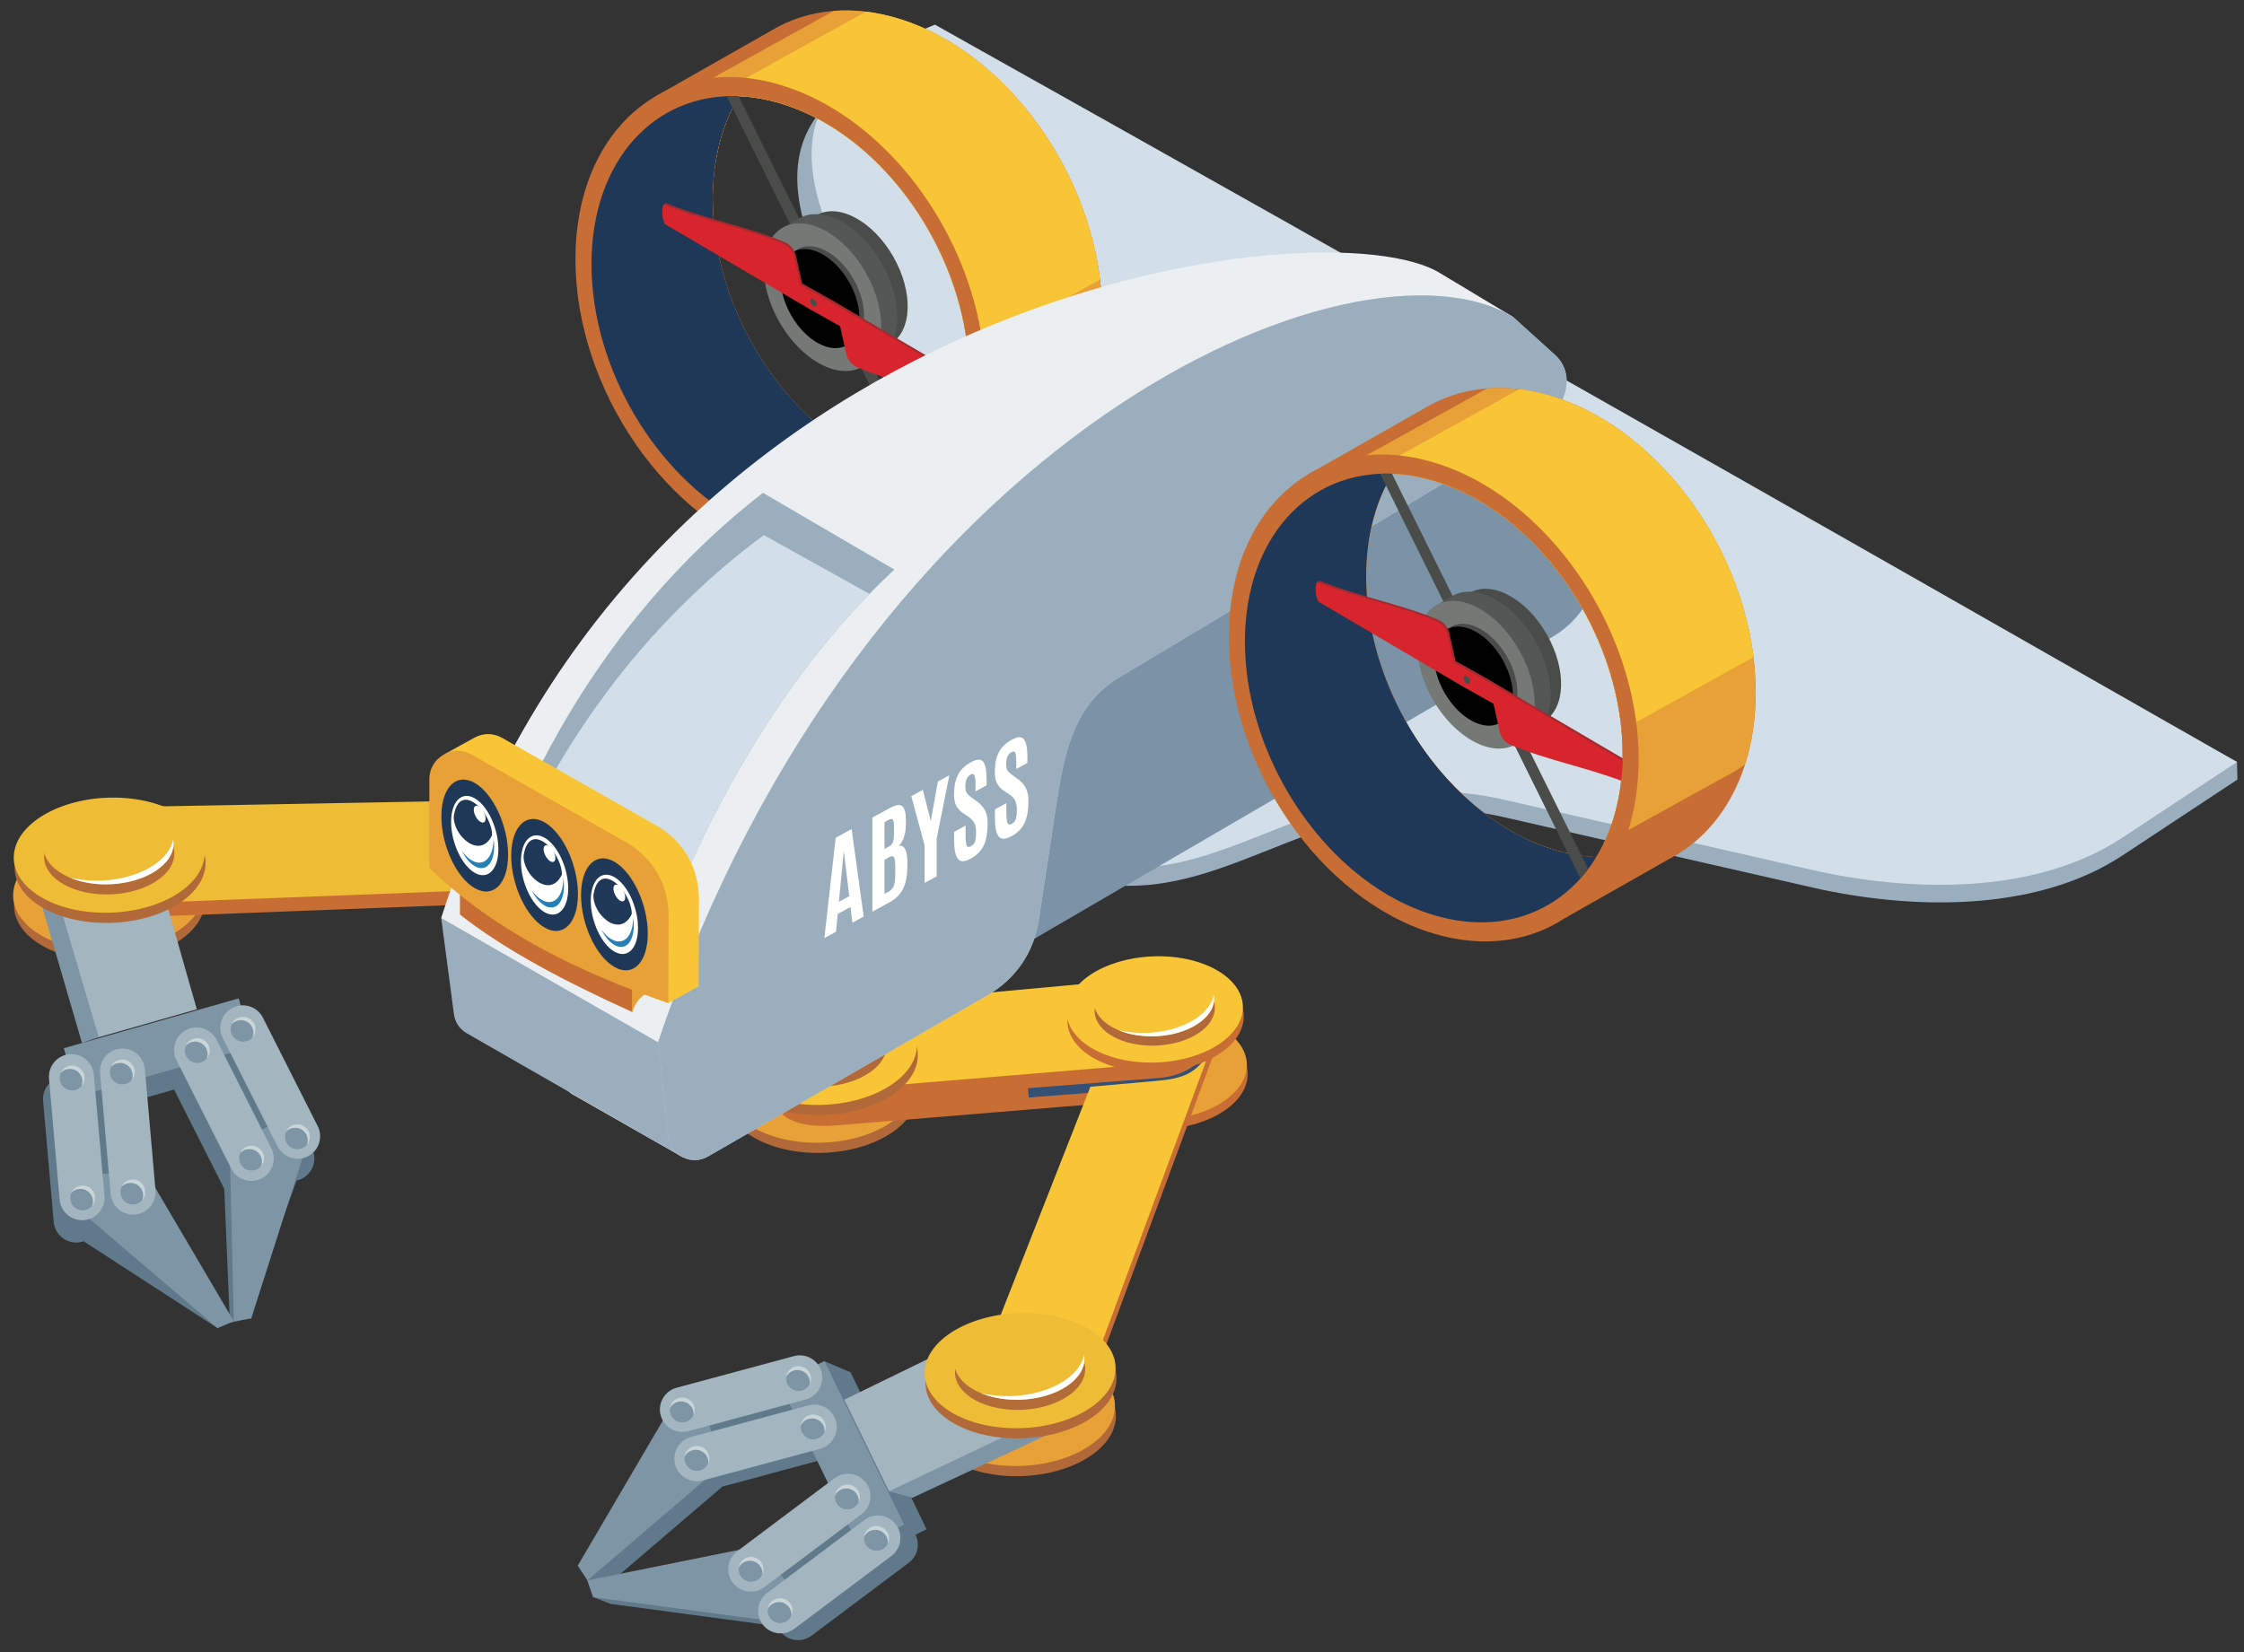 <svg width="129px" height="95px" viewBox="0 0 129 95" version="1.1" xmlns="http://www.w3.org/2000/svg" xmlns:xlink="http://www.w3.org/1999/xlink"><rect x="0" y="0" width="129" height="95" fill="#333333" stroke="none"/><title>Group 4</title><desc>Created with Sketch.</desc><g id="Page-1" stroke="none" stroke-width="1" fill="none" fill-rule="evenodd"><g id="25224" transform="translate(-40, -321)"><g id="Group-4" transform="translate(40.755, 321.599)"><path d="M127.841,43.216 L127.866,44.229 L121.27,48.586 C116.185,51.946 108.91,51.684 103.447,50.438 L85.716,46.394 C75.632,44.094 70.481,51.19 62.703,50.252 C61.619,50.49 60.652,50.378 59.846,49.818 C59.582,49.635 59.337,49.453 59.103,49.273 C57.647,48.661 56.085,47.755 54.384,46.469 L54.36,45.457 C54.844,45.267 55.344,45.065 55.855,44.854 C54.754,39.979 60.404,35.038 53.085,25.364 C41.309,9.8 43.847,5.57 52.165,2.15 C83.696,19.833 96.048,25.955 127.841,43.216" id="Fill-614" fill="#9BAEBE"></path><path d="M127.841,43.216 L121.246,47.574 C116.161,50.934 108.886,50.671 103.422,49.426 L85.692,45.382 C72.448,42.362 67.711,55.551 54.36,45.457 C55.177,45.111 56.036,44.733 56.927,44.33 C54.916,39.179 61.632,34.24 53.909,24.032 C42.133,8.468 44.671,4.238 52.989,0.818 C82.434,17.331 98.203,26.311 127.841,43.216" id="Fill-615" fill="#D3DFE8"></path><path d="M47.588,26.055 C42.663,22.963 39.055,16.668 39.055,10.48 C39.055,9.924 39.085,9.386 39.142,8.864 L36.887,4.967 L43.546,1.181 C43.675,1.102 43.807,1.028 43.94,0.957 L43.964,0.943 L43.964,0.944 C45.049,0.37 46.272,0.045 47.588,0.004 L47.588,7.039 C46.494,6.286 45.321,5.705 44.102,5.341 C43.287,5.098 42.493,4.965 41.729,4.933 C40.769,6.509 40.216,8.517 40.216,10.838 C40.216,16.334 43.303,21.921 47.588,24.871 L47.588,26.055 Z M50.831,0.452 C57.337,2.395 62.612,10.036 62.612,17.514 C62.612,21.756 60.916,25.036 58.263,26.728 L58.264,26.729 L58.24,26.742 C58.023,26.879 57.8,27.006 57.571,27.122 L51.648,30.483 L49.722,27.154 C48.989,26.856 48.276,26.486 47.588,26.055 L47.588,24.871 C48.682,25.623 49.852,26.204 51.07,26.568 C51.887,26.812 52.682,26.945 53.447,26.977 C54.407,25.4 54.96,23.391 54.96,21.068 C54.96,15.577 51.875,9.989 47.588,7.039 L47.588,0.004 C48.619,-0.027 49.706,0.117 50.831,0.452 L50.831,0.452 Z" id="Fill-616" fill="#C86E34"></path><path d="M51.145,26.59 L51.145,27.714 L50.763,27.925 L49.678,26.05 C50.134,26.253 50.599,26.427 51.07,26.568 L51.145,26.59 Z M50.831,0.452 C50.936,0.484 51.041,0.516 51.145,0.551 L51.145,10.427 C49.249,8.001 46.79,6.144 44.102,5.341 C43.287,5.098 42.493,4.965 41.729,4.933 C40.769,6.509 40.216,8.517 40.216,10.838 C40.216,12.076 40.374,13.317 40.665,14.533 C39.98,12.783 39.595,11.211 39.595,10.185 C39.595,6.811 39.622,9.214 39.672,8.752 L37.672,5.295 L47.177,0.027 C48.328,-0.061 49.556,0.072 50.831,0.452 Z M51.145,27.714 L51.145,26.59 C51.643,26.734 52.132,26.838 52.612,26.903 L51.145,27.714 Z M51.145,0.551 C57.506,2.642 62.612,10.157 62.612,17.514 C62.612,19.024 62.396,20.411 62,21.648 C61.871,21.744 61.738,21.836 61.602,21.922 L61.602,21.923 L61.581,21.935 C61.389,22.057 61.191,22.169 60.988,22.272 L53.864,26.21 C54.566,24.768 54.96,23.03 54.96,21.068 C54.96,17.264 53.48,13.415 51.145,10.427 L51.145,0.551 L51.145,0.551 Z" id="Fill-617" fill="#E8A137"></path><path d="M50.831,0.452 C56.746,2.219 61.642,8.694 62.483,15.475 L54.895,19.689 C54.306,13.26 49.699,7.013 44.102,5.341 C43.287,5.098 42.493,4.965 41.729,4.933 C41.058,6.034 40.586,7.346 40.363,8.828 L38.629,5.831 L48.758,0.217 C48.841,0.166 48.927,0.118 49.013,0.07 C49.606,0.142 50.213,0.268 50.831,0.452" id="Fill-618" fill="#F8C537"></path><path d="M44.102,4.281 C45.315,4.643 46.487,5.204 47.588,5.925 L47.588,7.039 C46.494,6.286 45.321,5.705 44.102,5.341 C43.287,5.098 42.493,4.965 41.729,4.933 C40.769,6.509 40.216,8.517 40.216,10.838 C40.216,16.334 43.303,21.921 47.588,24.871 L47.588,31.811 C46.487,31.874 45.315,31.736 44.102,31.374 C37.6,29.432 32.326,21.791 32.326,14.308 C32.326,6.83 37.6,2.339 44.102,4.281 Z M47.588,5.925 C52.392,9.068 55.882,15.26 55.882,21.343 C55.882,27.43 52.392,31.536 47.588,31.811 L47.588,24.871 C48.682,25.623 49.852,26.204 51.07,26.568 C51.887,26.812 52.682,26.945 53.447,26.977 C54.407,25.4 54.96,23.391 54.96,21.068 C54.96,15.577 51.875,9.989 47.588,7.039 L47.588,5.925 L47.588,5.925 Z" id="Fill-619" fill="#C86E34"></path><path d="M41.801,4.937 L41.908,4.943 L41.801,4.937 Z M41.908,18.038 L41.908,29.403 C36.967,26.759 33.248,20.616 33.248,14.584 C33.248,8.629 36.877,4.73 41.729,4.933 C40.769,6.509 40.216,8.517 40.216,10.838 C40.216,13.302 40.837,15.783 41.908,18.038 Z M41.908,4.943 L42.015,4.95 L41.908,4.943 Z M42.181,18.588 L42.181,29.544 C42.089,29.498 41.999,29.451 41.908,29.403 L41.908,18.038 C41.996,18.223 42.087,18.406 42.181,18.588 Z M42.442,19.077 L42.442,29.672 C42.355,29.63 42.267,29.588 42.181,29.544 L42.181,18.588 C42.265,18.753 42.353,18.915 42.442,19.077 Z M42.711,19.546 L42.711,29.795 C42.621,29.755 42.531,29.714 42.442,29.672 L42.442,19.077 C42.53,19.235 42.619,19.391 42.711,19.546 Z M54.431,24.768 C54.406,24.847 54.381,24.926 54.355,25.004 C54.381,24.926 54.406,24.847 54.431,24.768 Z M54.496,24.549 C54.476,24.618 54.456,24.685 54.436,24.752 C54.456,24.685 54.476,24.618 54.496,24.549 Z M54.559,24.32 C54.549,24.357 54.539,24.394 54.529,24.431 C54.539,24.394 54.549,24.357 54.559,24.32 Z M54.633,24.018 C54.623,24.064 54.612,24.109 54.601,24.155 C54.612,24.109 54.623,24.064 54.633,24.018 Z M54.694,23.744 C54.685,23.786 54.676,23.828 54.667,23.87 C54.676,23.828 54.685,23.786 54.694,23.744 Z M42.711,29.795 L42.711,19.546 C44.702,22.905 47.708,25.564 51.07,26.568 C51.887,26.812 52.682,26.945 53.447,26.977 C53.803,26.392 54.103,25.748 54.34,25.05 C52.848,29.452 48.828,31.725 44.102,30.314 C43.63,30.173 43.166,29.999 42.711,29.795 Z M54.751,23.449 C54.743,23.494 54.735,23.539 54.727,23.583 C54.735,23.539 54.743,23.494 54.751,23.449 L54.751,23.449 Z" id="Fill-620" fill="#1F3858"></path><path d="M52.981,27.665 C52.869,27.811 52.707,28.011 52.537,28.207 L41.023,4.933 C41.269,4.926 41.489,4.926 41.702,4.932 L52.981,27.665" id="Fill-621" fill="#494C49"></path><path d="M45.999,16.792 C45.049,15.126 44.929,13.326 45.603,12.324 L45.516,12.171 L46.017,11.886 C46.072,11.845 46.128,11.808 46.188,11.774 C47.459,11.05 49.436,12.122 50.602,14.169 C51.769,16.215 51.684,18.463 50.413,19.187 L49.735,19.574 L49.641,19.41 C48.435,19.48 46.948,18.459 45.999,16.792" id="Fill-622" fill="#494C49"></path><path d="M44.967,17.38 C43.941,15.58 43.811,13.637 44.54,12.555 L44.446,12.39 L44.987,12.081 C45.046,12.038 45.107,11.997 45.172,11.961 C46.544,11.178 48.679,12.336 49.939,14.547 C51.198,16.757 51.107,19.184 49.734,19.967 L49.002,20.384 L48.901,20.207 C47.599,20.282 45.993,19.18 44.967,17.38" id="Fill-623" fill="#545755"></path><path d="M44.042,17.907 C42.783,15.697 42.874,13.27 44.247,12.487 C45.62,11.705 47.755,12.863 49.014,15.074 C50.274,17.284 50.183,19.711 48.81,20.494 C47.437,21.276 45.302,20.118 44.042,17.907" id="Fill-624" fill="#757976"></path><path d="M44.979,17.36 C44.133,15.876 44.194,14.247 45.116,13.722 C46.037,13.197 47.47,13.974 48.316,15.458 C49.161,16.942 49.1,18.571 48.179,19.096 C47.257,19.621 45.824,18.844 44.979,17.36" id="Fill-625" fill="#494C49"></path><path d="M44.72,17.522 C43.874,16.038 43.935,14.409 44.857,13.884 C45.778,13.358 47.211,14.136 48.057,15.62 C48.902,17.103 48.841,18.732 47.919,19.258 C46.998,19.783 45.565,19.005 44.72,17.522" id="Fill-626" fill="#000000"></path><path d="M37.57,12.201 L45.809,17.042 L45.812,17.044 L46.019,17.166 L46.028,17.164 C46.593,17.481 47.038,17.738 47.638,18.071 C47.755,18.597 47.873,19.123 47.99,19.649 C48.074,20.022 48.312,20.307 48.665,20.455 C50.589,21.261 52.897,21.725 54.894,22.466 C54.933,22.082 54.955,21.691 54.96,21.294 L46.979,16.604 L46.971,16.606 C46.401,16.287 45.966,16.035 45.361,15.698 C45.243,15.172 45.126,14.647 45.008,14.121 C44.925,13.747 44.687,13.463 44.334,13.315 C42.207,12.424 39.609,11.95 37.482,11.059 C37.362,11.457 37.399,11.828 37.57,12.201" id="Fill-627" fill="#A42A30"></path><path d="M37.47,12.288 L45.709,17.129 L45.712,17.131 L45.919,17.252 L45.928,17.251 C46.493,17.568 46.938,17.825 47.538,18.158 C47.655,18.684 47.773,19.21 47.89,19.736 C47.974,20.11 48.212,20.394 48.565,20.542 C50.517,21.359 52.864,21.826 54.881,22.586 C54.924,22.21 54.949,21.827 54.958,21.438 L46.879,16.691 L46.871,16.693 C46.301,16.374 45.866,16.122 45.261,15.785 C45.143,15.259 45.025,14.734 44.908,14.208 C44.824,13.834 44.587,13.55 44.233,13.402 C42.106,12.511 39.509,12.037 37.382,11.146 C37.262,11.544 37.299,11.916 37.47,12.288" id="Fill-628" fill="#D8242C"></path><path d="M45.863,16.87 C45.794,16.749 45.799,16.616 45.874,16.574 C45.949,16.531 46.066,16.594 46.134,16.715 C46.203,16.836 46.198,16.968 46.123,17.011 C46.048,17.054 45.932,16.99 45.863,16.87" id="Fill-629" fill="#494C49"></path><path d="M0.068,51.225 C0.295,49.397 2.93,47.964 5.952,48.025 C8.974,48.086 11.241,49.618 11.014,51.446 C10.787,53.273 8.151,54.706 5.129,54.645 C2.107,54.584 -0.16,53.052 0.068,51.225" id="Fill-630" fill="#B1693A"></path><path d="M0.016,50.641 C0.244,48.813 2.879,47.38 5.901,47.441 C8.923,47.502 11.19,49.034 10.963,50.862 C10.736,52.689 8.1,54.122 5.078,54.061 C2.056,54 -0.211,52.468 0.016,50.641" id="Fill-631" fill="#E8A137"></path><path d="M7.233,46.062 L7.282,52.135 L28.664,51.311 C27.581,51.056 26.929,50.824 26.119,49.274 L24.277,45.749 L7.233,46.062" id="Fill-632" fill="#C86E34"></path><path d="M7.161,45.792 L6.913,51.35 L28.295,50.526 C27.212,50.271 26.857,50.554 26.047,49.005 L24.205,45.479 L7.161,45.792" id="Fill-633" fill="#EFBC35"></path><path d="M52.43,80.865 C52.658,79.037 55.293,77.604 58.315,77.665 C61.337,77.726 63.604,79.258 63.377,81.086 C63.15,82.913 60.515,84.346 57.492,84.285 C54.47,84.224 52.203,82.692 52.43,80.865" id="Fill-634" fill="#B1693A"></path><path d="M52.379,80.281 C52.606,78.453 55.242,77.02 58.264,77.082 C61.286,77.143 63.553,78.674 63.326,80.502 C63.098,82.329 60.463,83.762 57.441,83.701 C54.419,83.64 52.152,82.108 52.379,80.281" id="Fill-635" fill="#E8A137"></path><path d="M33.342,91.243 L40.774,84.884 L43.415,84.172 L43.415,81.493 L41.124,82.111 L41.036,81.756 L43.415,81.114 L43.415,78.612 L39.139,79.589 C38.447,79.747 38.042,80.487 38.228,81.174 C38.257,81.282 38.299,81.383 38.352,81.475 L33.013,90.28 L33.342,91.243 L34.345,91.63 L43.415,92.846 L43.415,88.397 L42.735,88.907 L33.342,91.243 Z M46.493,86.088 L43.415,88.397 L43.415,92.846 L43.927,92.915 C43.968,93.014 44.022,93.109 44.089,93.198 C44.516,93.767 45.33,93.883 45.899,93.456 L46.493,93.011 L46.493,89.777 L45.36,90.627 L45.136,90.34 L46.493,89.321 L46.493,86.088 Z M43.415,84.172 L46.493,83.341 L46.493,77.748 L45.877,78.049 L43.415,78.612 L43.415,81.114 L45.631,80.516 L45.794,80.851 L43.415,81.493 L43.415,84.172 Z M46.493,83.341 L46.948,83.219 L47.85,85.069 L46.493,86.088 L46.493,89.321 L49.005,87.437 L49.167,87.771 L46.493,89.777 L46.493,93.011 L51.492,89.26 C51.997,88.881 52.145,88.197 51.873,87.65 L52.51,87.339 L48.142,78.311 L46.64,77.677 L46.493,77.748 L46.493,83.341 L46.493,83.341 Z" id="Fill-636" fill="#617A8B"></path><polyline id="Fill-637" fill="#7D95A5" points="44.048 78.94 46.64 77.677 51.221 87.074 48.629 88.338 44.048 78.94"></polyline><polyline id="Fill-638" fill="#7D95A5" points="33.013 90.281 42.841 88.297 45.458 91.652 44.067 92.681 33.342 91.243 33.013 90.281"></polyline><path d="M44.897,93.069 L50.489,88.873 C51.058,88.446 51.174,87.631 50.747,87.063 C50.32,86.494 49.506,86.378 48.937,86.805 L43.344,91.001 C42.776,91.428 42.659,92.242 43.086,92.811 C43.513,93.38 44.328,93.496 44.897,93.069" id="Fill-639" fill="#A3B6BF"></path><path d="M43.177,90.669 L48.77,86.473 C49.339,86.046 49.455,85.232 49.028,84.663 C48.601,84.094 47.787,83.977 47.218,84.404 L41.625,88.601 C41.056,89.028 40.94,89.842 41.367,90.411 C41.794,90.98 42.609,91.096 43.177,90.669" id="Fill-640" fill="#A3B6BF"></path><polyline id="Fill-641" fill="#7D95A5" points="50.351 85.157 54.063 76.827 55.262 77.27 60.69 81.329 51.701 85.527 50.351 85.157"></polyline><polyline id="Fill-642" fill="#A3B6BF" points="47.782 79.889 54.063 76.827 59.169 80.967 50.351 85.157 47.782 79.889"></polyline><polyline id="Fill-643" fill="#7D95A5" points="33.013 90.282 40.63 83.761 39.599 79.633 37.931 80.095 32.458 89.43 33.013 90.282"></polyline><path d="M38.136,79.202 L44.887,77.382 C45.574,77.196 46.287,77.606 46.472,78.293 C46.657,78.98 46.247,79.693 45.56,79.878 L38.81,81.699 C38.123,81.884 37.41,81.474 37.225,80.788 C37.039,80.101 37.45,79.388 38.136,79.202" id="Fill-644" fill="#A3B6BF"></path><path d="M38.968,82.035 L45.719,80.214 C46.405,80.029 47.119,80.439 47.304,81.126 C47.489,81.812 47.079,82.526 46.392,82.711 L39.642,84.532 C38.955,84.717 38.242,84.307 38.056,83.62 C37.871,82.934 38.281,82.22 38.968,82.035" id="Fill-645" fill="#A3B6BF"></path><path d="M38.991,82.618 C39.349,82.444 39.779,82.593 39.953,82.95 C40.127,83.307 39.979,83.738 39.622,83.912 C39.265,84.086 38.834,83.938 38.66,83.58 C38.486,83.223 38.634,82.793 38.991,82.618 Z M42.732,90.292 C43.089,90.117 43.238,89.687 43.064,89.33 C42.89,88.972 42.459,88.824 42.101,88.998 C41.744,89.172 41.596,89.603 41.77,89.96 C41.944,90.317 42.375,90.466 42.732,90.292 Z M44.403,92.671 C44.761,92.496 44.909,92.066 44.735,91.708 C44.561,91.351 44.13,91.203 43.773,91.377 C43.416,91.551 43.267,91.982 43.442,92.339 C43.615,92.696 44.047,92.844 44.403,92.671 Z M49.945,88.515 C50.302,88.34 50.45,87.91 50.276,87.552 C50.102,87.195 49.671,87.047 49.314,87.221 C48.957,87.395 48.809,87.826 48.983,88.183 C49.157,88.54 49.587,88.689 49.945,88.515 Z M48.273,86.136 C48.631,85.961 48.779,85.531 48.605,85.174 C48.431,84.817 48,84.668 47.643,84.842 C47.286,85.017 47.137,85.447 47.311,85.805 C47.485,86.161 47.916,86.31 48.273,86.136 Z M45.678,80.813 C46.036,80.639 46.466,80.788 46.641,81.145 C46.815,81.502 46.666,81.933 46.309,82.107 C45.952,82.281 45.521,82.132 45.347,81.775 C45.173,81.418 45.321,80.987 45.678,80.813 Z M44.834,78.031 C45.191,77.857 45.622,78.005 45.796,78.363 C45.97,78.72 45.822,79.151 45.465,79.325 C45.108,79.499 44.677,79.351 44.503,78.993 C44.328,78.636 44.477,78.205 44.834,78.031 Z M38.147,79.836 C38.504,79.662 38.935,79.811 39.109,80.168 C39.283,80.525 39.135,80.956 38.778,81.13 C38.42,81.304 37.99,81.156 37.816,80.798 C37.641,80.441 37.79,80.011 38.147,79.836 L38.147,79.836 Z" id="Fill-646" fill="#C9D5D8"></path><path d="M38.927,82.84 C39.285,82.666 39.715,82.815 39.89,83.172 C39.953,83.301 39.973,83.438 39.957,83.571 C39.89,83.714 39.775,83.837 39.622,83.912 C39.265,84.086 38.834,83.938 38.66,83.58 C38.598,83.452 38.576,83.312 38.592,83.181 C38.659,83.037 38.774,82.915 38.927,82.84 Z M43.067,89.951 C43.083,89.818 43.063,89.681 43,89.552 C42.825,89.194 42.395,89.046 42.038,89.22 C41.884,89.295 41.769,89.416 41.702,89.56 C41.686,89.692 41.708,89.832 41.77,89.96 C41.944,90.317 42.375,90.466 42.732,90.292 C42.885,90.217 43,90.094 43.067,89.951 Z M44.739,92.33 C44.755,92.197 44.734,92.06 44.671,91.93 C44.497,91.573 44.066,91.425 43.709,91.599 C43.555,91.674 43.441,91.795 43.373,91.938 C43.358,92.071 43.379,92.21 43.442,92.339 C43.615,92.696 44.047,92.844 44.403,92.671 C44.556,92.596 44.672,92.472 44.739,92.33 Z M50.279,88.175 C50.295,88.043 50.275,87.904 50.212,87.774 C50.038,87.418 49.607,87.269 49.25,87.443 C49.096,87.518 48.98,87.64 48.913,87.784 C48.897,87.916 48.92,88.055 48.983,88.183 C49.157,88.54 49.587,88.689 49.945,88.515 C50.098,88.44 50.211,88.318 50.279,88.175 Z M48.607,85.796 C48.623,85.664 48.604,85.525 48.541,85.396 C48.367,85.039 47.936,84.89 47.579,85.064 C47.425,85.139 47.309,85.262 47.242,85.405 C47.227,85.538 47.248,85.676 47.311,85.805 C47.485,86.161 47.916,86.31 48.273,86.136 C48.426,86.061 48.54,85.939 48.607,85.796 Z M45.615,81.035 C45.972,80.861 46.403,81.01 46.577,81.367 C46.64,81.496 46.659,81.635 46.643,81.767 C46.576,81.91 46.462,82.032 46.309,82.107 C45.952,82.281 45.521,82.132 45.347,81.775 C45.284,81.647 45.262,81.508 45.277,81.376 C45.345,81.232 45.461,81.11 45.615,81.035 Z M44.77,78.253 C45.127,78.079 45.558,78.228 45.733,78.585 C45.796,78.714 45.815,78.853 45.799,78.985 C45.731,79.128 45.618,79.25 45.465,79.325 C45.108,79.499 44.677,79.351 44.503,78.993 C44.44,78.865 44.417,78.726 44.433,78.594 C44.501,78.451 44.617,78.328 44.77,78.253 Z M39.112,80.791 C39.045,80.933 38.931,81.056 38.778,81.13 C38.42,81.304 37.99,81.156 37.816,80.798 C37.753,80.67 37.732,80.53 37.747,80.398 C37.815,80.255 37.93,80.133 38.083,80.058 C38.44,79.884 38.871,80.033 39.045,80.39 C39.108,80.519 39.128,80.658 39.112,80.791 L39.112,80.791 Z" id="Fill-647" fill="#7D95A5"></path><path d="M41.011,62.276 C41.239,60.448 43.874,59.016 46.896,59.077 C49.919,59.138 52.185,60.669 51.958,62.497 C51.731,64.324 49.096,65.757 46.073,65.696 C43.051,65.635 40.784,64.104 41.011,62.276" id="Fill-648" fill="#B1693A"></path><path d="M40.96,61.692 C41.187,59.865 43.822,58.432 46.845,58.493 C49.867,58.554 52.134,60.086 51.907,61.913 C51.68,63.741 49.045,65.174 46.022,65.113 C43,65.052 40.733,63.52 40.96,61.692" id="Fill-649" fill="#E8A137"></path><path d="M60.885,61.197 C61.094,59.516 63.518,58.198 66.298,58.254 C69.079,58.31 71.164,59.719 70.955,61.4 C70.746,63.082 68.322,64.4 65.541,64.344 C62.761,64.288 60.676,62.878 60.885,61.197" id="Fill-650" fill="#C86E34"></path><path d="M60.838,60.66 C61.047,58.979 63.471,57.661 66.251,57.717 C69.032,57.773 71.117,59.182 70.908,60.863 C70.699,62.545 68.275,63.863 65.494,63.807 C62.714,63.751 60.629,62.341 60.838,60.66" id="Fill-651" fill="#E8A137"></path><path d="M55.971,77.796 L61.6,80.076 L69.021,60.005 C68.371,60.909 67.908,61.422 66.166,61.577 L62.204,61.93 L55.971,77.796" id="Fill-652" fill="#C86E34"></path><path d="M65.679,62.601 L47.358,64.113 C42.435,64.519 42.966,61.009 46.464,59.125 L65.16,57.035 C70.65,56.421 69.75,62.307 65.679,62.601" id="Fill-653" fill="#C86E34"></path><path d="M65.803,61.933 L58.386,62.512 L58.335,61.975 L65.873,61.387 C67.768,61.239 68.838,60.049 69.129,58.786 C69.094,60.224 67.848,61.773 65.803,61.933" id="Fill-654" fill="#355075"></path><path d="M55.694,77.76 L61.323,80.039 L68.744,59.968 C68.094,60.872 67.631,61.385 65.889,61.541 L61.927,61.894 L55.694,77.76" id="Fill-655" fill="#F8C537"></path><polyline id="Fill-656" fill="#F8C537" points="47.062 62.095 46.293 57.38 64.974 55.661 65.432 60.573 47.062 62.095"></polyline><path d="M60.624,57.883 C60.833,56.196 63.265,54.873 66.055,54.929 C68.845,54.986 70.938,56.4 70.728,58.087 C70.518,59.774 68.086,61.096 65.296,61.04 C62.506,60.984 60.414,59.57 60.624,57.883" id="Fill-657" fill="#C86E34"></path><path d="M60.576,57.344 C60.786,55.657 63.218,54.334 66.008,54.391 C68.798,54.447 70.89,55.861 70.681,57.548 C70.471,59.235 68.039,60.557 65.249,60.501 C62.459,60.445 60.366,59.031 60.576,57.344" id="Fill-658" fill="#F8C537"></path><path d="M62.183,57.376 C62.326,56.226 63.985,55.324 65.888,55.362 C67.79,55.401 69.217,56.365 69.074,57.515 C68.931,58.666 67.272,59.568 65.37,59.53 C63.467,59.491 62.04,58.527 62.183,57.376" id="Fill-659" fill="#B1693A"></path><path d="M62.142,56.839 C62.284,55.689 63.943,54.786 65.846,54.825 C67.749,54.863 69.176,55.828 69.033,56.978 C68.89,58.129 67.231,59.031 65.328,58.992 C63.426,58.954 61.998,57.99 62.142,56.839" id="Fill-660" fill="#F8C537"></path><path d="M69.024,56.607 C69.045,56.728 69.049,56.852 69.033,56.978 C68.89,58.129 67.231,59.031 65.328,58.992 C64.66,58.979 64.05,58.851 63.546,58.641 C63.939,58.734 64.368,58.789 64.82,58.798 C66.93,58.841 68.777,57.868 69.024,56.607" id="Fill-661" fill="#FFFFFE"></path><path d="M52.466,78.69 C52.693,76.862 55.328,75.429 58.351,75.49 C61.373,75.551 63.64,77.083 63.413,78.911 C63.185,80.738 60.55,82.171 57.528,82.11 C54.506,82.049 52.239,80.517 52.466,78.69" id="Fill-662" fill="#B1693A"></path><path d="M52.415,78.106 C52.642,76.278 55.277,74.846 58.299,74.907 C61.322,74.968 63.589,76.499 63.361,78.327 C63.134,80.155 60.499,81.587 57.477,81.526 C54.454,81.465 52.188,79.934 52.415,78.106" id="Fill-663" fill="#EFBC35"></path><path d="M54.155,78.141 C54.31,76.895 56.107,75.917 58.169,75.959 C60.23,76.001 61.776,77.046 61.621,78.292 C61.466,79.538 59.669,80.516 57.608,80.474 C55.546,80.432 54,79.388 54.155,78.141" id="Fill-664" fill="#B36C38"></path><path d="M54.111,77.559 C54.266,76.313 56.063,75.336 58.124,75.377 C60.185,75.419 61.731,76.464 61.576,77.71 C61.421,78.956 59.624,79.934 57.563,79.892 C55.502,79.85 53.956,78.806 54.111,77.559" id="Fill-665" fill="#EFBC35"></path><path d="M61.567,77.308 C61.589,77.439 61.593,77.573 61.576,77.71 C61.421,78.956 59.624,79.934 57.563,79.892 C56.838,79.877 56.178,79.739 55.632,79.511 C56.058,79.612 56.523,79.672 57.012,79.682 C59.299,79.728 61.299,78.674 61.567,77.308" id="Fill-666" fill="#FFFFFE"></path><path d="M41.047,60.101 C41.274,58.274 43.91,56.841 46.932,56.902 C49.954,56.963 52.221,58.494 51.994,60.322 C51.766,62.15 49.131,63.583 46.109,63.522 C43.087,63.461 40.82,61.929 41.047,60.101" id="Fill-667" fill="#B1693A"></path><path d="M40.996,59.517 C41.223,57.69 43.858,56.257 46.881,56.318 C49.903,56.379 52.169,57.911 51.942,59.738 C51.715,61.566 49.08,62.999 46.058,62.938 C43.035,62.877 40.769,61.345 40.996,59.517" id="Fill-668" fill="#F8C537"></path><path d="M42.737,59.553 C42.891,58.306 44.689,57.329 46.75,57.371 C48.811,57.412 50.357,58.457 50.202,59.703 C50.047,60.95 48.25,61.927 46.189,61.885 C44.127,61.844 42.582,60.799 42.737,59.553" id="Fill-669" fill="#B1693A"></path><path d="M42.692,58.971 C42.847,57.724 44.644,56.747 46.705,56.789 C48.766,56.83 50.312,57.875 50.157,59.121 C50.002,60.368 48.205,61.345 46.144,61.303 C44.083,61.262 42.537,60.217 42.692,58.971" id="Fill-670" fill="#F8C537"></path><path d="M50.148,58.719 C50.17,58.85 50.174,58.985 50.157,59.121 C50.002,60.368 48.205,61.345 46.144,61.303 C45.42,61.289 44.759,61.15 44.213,60.922 C44.64,61.023 45.104,61.083 45.593,61.093 C47.88,61.14 49.88,60.086 50.148,58.719" id="Fill-671" fill="#FFFFFE"></path><path d="M52.664,56.904 L88.409,36.076 C89.761,35.289 90.642,34.126 91.035,32.612 C91.427,31.098 91.222,29.653 90.423,28.308 L85.025,19.219 L55.153,38.428 L52.664,56.904" id="Fill-672" fill="#7C92A7"></path><path d="M32.138,62.319 L38.489,65.94 C46.269,59.592 49.726,52.818 54.531,50.077 C54.791,45.212 54.893,43.294 55.153,38.428 C65.091,32.466 71.05,28.89 80.988,22.927 C81.195,21.851 86.055,19.036 86.223,17.626 L82.077,15.136 C75.627,11.022 36.141,15.937 24.608,52.189 L31.391,61.207 C31.683,61.595 31.716,62.078 32.138,62.319" id="Fill-673" fill="#ECEFF2"></path><path d="M26.086,58.822 L38.489,65.94 C39.932,64.763 41.226,63.57 42.408,62.392 L24.608,52.189 L25.339,57.71 C25.403,58.192 25.664,58.581 26.086,58.822" id="Fill-674" fill="#9BAEBE"></path><path d="M39.939,65.904 C44.672,63.187 51.122,59.441 55.976,56.652 C57.641,55.695 58.678,54.179 58.966,52.279 L59.937,45.867 C60.402,42.802 60.925,39.943 63.585,38.352 C71.198,33.801 80.132,28.452 87.829,23.842 C89.063,23.103 89.995,21.037 88.624,19.797 L86.223,17.626 C77.19,12.224 48.876,24.236 37.078,59.333 C37.46,62.852 37.457,62.83 37.666,64.746 C37.722,65.273 38.017,65.699 38.489,65.94 C38.962,66.181 39.48,66.167 39.939,65.904" id="Fill-675" fill="#C4CDDB"></path><path d="M43.103,27.741 C36.78,32.638 30.938,40.076 27.394,50.297 L36.404,55.456 C39.92,45.362 45.008,37.379 50.661,32.154 L43.103,27.741" id="Fill-676" fill="#9BAEBE"></path><path d="M27.868,50.568 L36.404,55.456 C39.62,46.223 44.15,38.757 49.226,33.552 L43.155,30.171 C37.077,34.661 31.444,41.393 27.868,50.568" id="Fill-677" fill="#D3DFE8"></path><path d="M39.939,65.904 C44.672,63.187 51.122,59.441 55.976,56.652 C57.641,55.695 58.678,54.179 58.966,52.279 L59.937,45.867 C60.402,42.802 60.925,39.943 63.585,38.352 C71.198,33.801 80.132,28.452 87.829,23.842 C89.063,23.103 89.995,21.037 88.624,19.797 L86.223,17.626 C77.19,12.224 48.876,24.236 37.078,59.333 C37.46,62.852 37.457,62.83 37.666,64.746 C37.722,65.273 38.017,65.699 38.489,65.94 C38.962,66.181 39.48,66.167 39.939,65.904" id="Fill-678" fill="#9BAEBE"></path><path d="M35.591,57.617 C35.898,56.549 36.852,56.14 37.336,56.653 L32.762,51.809 L31.016,52.773 L35.591,57.617" id="Fill-679" fill="#E8A137"></path><path d="M35.592,53.506 L35.576,57.59 C31.737,55.85 28.263,54.025 25.686,51.991 L25.686,47.825 C25.686,47.338 25.926,46.92 26.346,46.675 C26.767,46.43 27.25,46.427 27.673,46.667 L33.569,50.016 C34.858,50.749 35.598,52.023 35.592,53.506" id="Fill-680" fill="#C86E34"></path><path d="M39.427,51.122 L39.407,56.122 L37.661,57.086 L34.091,53.113 L25.673,48.348 L25.673,43.744 L24.798,42.77 L26.544,41.806 C27.044,41.541 27.609,41.548 28.107,41.831 L36.949,46.851 C38.528,47.747 39.434,49.307 39.427,51.122" id="Fill-681" fill="#F8C537"></path><path d="M37.681,52.086 C37.674,53.753 37.668,55.42 37.661,57.086 C32.429,55.261 27.645,52.91 23.928,49.312 L23.928,44.212 C23.928,43.616 24.222,43.104 24.737,42.804 C25.252,42.504 25.843,42.5 26.361,42.795 L35.203,47.815 C36.782,48.711 37.688,50.271 37.681,52.086" id="Fill-682" fill="#E8A137"></path><path d="M26.536,50.472 C25.477,49.863 24.618,48.016 24.618,46.345 C24.618,44.675 25.477,43.815 26.536,44.423 C27.595,45.032 28.454,46.88 28.454,48.55 C28.454,50.22 27.595,51.081 26.536,50.472" id="Fill-683" fill="#1F3858"></path><path d="M26.536,49.59 C25.786,49.159 25.178,47.85 25.178,46.667 C25.178,45.484 25.786,44.874 26.536,45.306 C27.286,45.737 27.895,47.046 27.895,48.229 C27.895,49.411 27.286,50.021 26.536,49.59" id="Fill-684" fill="#FFFFFE"></path><path d="M25.334,46.317 C25.668,44.235 27.534,46.125 27.534,47.423 C26.848,48.877 25.257,47.436 25.334,46.317" id="Fill-685" fill="#1F3858"></path><path d="M26.574,45.751 C26.704,45.683 26.918,45.838 27.054,46.097 C27.19,46.355 27.195,46.619 27.066,46.687 C26.937,46.755 26.722,46.6 26.587,46.342 C26.451,46.083 26.445,45.819 26.574,45.751" id="Fill-686" fill="#FFFFFE"></path><path d="M26.536,49.207 C26.248,49.041 25.986,48.719 25.788,48.323 C25.962,48.566 26.158,48.76 26.367,48.88 C27.057,49.276 27.615,48.716 27.615,47.63 L27.615,47.624 C27.639,47.78 27.652,47.935 27.652,48.089 C27.652,49.06 27.152,49.561 26.536,49.207" id="Fill-687" fill="#2480B7"></path><path d="M30.551,52.738 C29.492,52.13 28.633,50.282 28.633,48.611 C28.633,46.941 29.492,46.081 30.551,46.689 C31.61,47.298 32.469,49.146 32.469,50.816 C32.469,52.486 31.61,53.347 30.551,52.738" id="Fill-688" fill="#1F3858"></path><path d="M30.551,51.856 C29.8,51.425 29.192,50.116 29.192,48.933 C29.192,47.75 29.8,47.14 30.551,47.572 C31.301,48.003 31.909,49.311 31.909,50.495 C31.909,51.677 31.301,52.287 30.551,51.856" id="Fill-689" fill="#FFFFFE"></path><path d="M29.348,48.583 C29.682,46.501 31.548,48.391 31.548,49.689 C30.863,51.143 29.272,49.702 29.348,48.583" id="Fill-690" fill="#1F3858"></path><path d="M30.589,48.017 C30.718,47.95 30.932,48.104 31.068,48.363 C31.204,48.621 31.209,48.885 31.08,48.953 C30.951,49.021 30.737,48.866 30.601,48.608 C30.465,48.349 30.46,48.085 30.589,48.017" id="Fill-691" fill="#FFFFFE"></path><path d="M30.551,51.473 C30.263,51.307 30,50.985 29.803,50.589 C29.976,50.832 30.173,51.026 30.382,51.146 C31.071,51.542 31.63,50.982 31.63,49.896 L31.63,49.89 C31.653,50.046 31.666,50.201 31.666,50.355 C31.666,51.326 31.166,51.827 30.551,51.473" id="Fill-692" fill="#2480B7"></path><path d="M34.565,55.004 C33.506,54.396 32.647,52.548 32.647,50.878 C32.647,49.207 33.506,48.347 34.565,48.955 C35.624,49.564 36.483,51.412 36.483,53.082 C36.483,54.752 35.624,55.613 34.565,55.004" id="Fill-693" fill="#1F3858"></path><path d="M34.565,54.122 C33.815,53.691 33.206,52.382 33.206,51.199 C33.206,50.016 33.815,49.406 34.565,49.838 C35.315,50.269 35.923,51.578 35.923,52.761 C35.923,53.944 35.315,54.553 34.565,54.122" id="Fill-694" fill="#FFFFFE"></path><path d="M33.362,50.849 C33.697,48.767 35.563,50.657 35.563,51.955 C34.877,53.409 33.286,51.968 33.362,50.849" id="Fill-695" fill="#1F3858"></path><path d="M34.603,50.283 C34.732,50.216 34.947,50.37 35.082,50.629 C35.218,50.887 35.223,51.151 35.094,51.219 C34.965,51.287 34.751,51.132 34.615,50.874 C34.479,50.615 34.474,50.351 34.603,50.283" id="Fill-696" fill="#FFFFFE"></path><path d="M34.565,53.739 C34.277,53.573 34.015,53.251 33.817,52.855 C33.99,53.098 34.187,53.292 34.396,53.412 C35.085,53.808 35.644,53.248 35.644,52.162 L35.644,52.156 C35.667,52.312 35.68,52.467 35.68,52.621 C35.68,53.592 35.181,54.093 34.565,53.739" id="Fill-697" fill="#2480B7"></path><path d="M4.774,60.003 L4.774,63.711 L4.741,63.341 L4.384,63.442 L4.774,67.891 L4.774,71.246 L4.053,70.778 C3.953,70.814 3.845,70.837 3.735,70.846 C3.026,70.909 2.395,70.38 2.334,69.671 L1.723,62.706 C1.668,62.077 2.079,61.51 2.667,61.347 L2.473,60.666 L4.774,60.003 Z M12.124,67.737 L9.254,62.055 L7.274,62.619 L7.832,68.989 L12.124,74.995 L12.124,75.609 L11.748,75.769 L4.774,71.246 L4.774,67.891 L4.799,68.184 L5.163,68.159 L4.774,63.711 L4.774,60.003 L12.111,57.889 L12.124,57.895 L12.124,61.237 L11.787,61.333 L12.124,62.001 L12.124,67.737 Z M12.461,75.466 L12.137,67.763 L12.124,67.737 L12.124,62.001 L13.968,65.651 L14.291,65.48 L12.145,61.231 L12.124,61.237 L12.124,57.895 L13.586,58.584 L13.818,59.401 L17.17,65.445 C17.515,66.066 17.234,66.861 16.599,67.182 C16.5,67.232 16.396,67.268 16.292,67.29 L13.406,75.26 L12.461,75.466 L12.124,75.609 L12.124,74.995 L12.461,75.466 L12.461,75.466 Z" id="Fill-698" fill="#617A8B"></path><polyline id="Fill-699" fill="#7D95A5" points="13.758 59.585 12.968 56.811 2.913 59.676 3.703 62.449 13.758 59.585"></polyline><polyline id="Fill-700" fill="#7D95A5" points="12.684 75.371 7.599 66.73 3.353 67.022 3.516 68.745 11.748 75.769 12.684 75.371"></polyline><path d="M2.673,68.387 L2.063,61.422 C2.001,60.713 2.53,60.083 3.238,60.021 C3.947,59.959 4.577,60.487 4.639,61.196 L5.25,68.161 C5.312,68.87 4.783,69.5 4.074,69.562 C3.366,69.624 2.736,69.095 2.673,68.387" id="Fill-701" fill="#A3B6BF"></path><path d="M5.608,68.064 L4.998,61.099 C4.935,60.39 5.464,59.76 6.173,59.698 C6.881,59.636 7.512,60.165 7.574,60.873 L8.184,67.838 C8.246,68.547 7.717,69.177 7.009,69.239 C6.3,69.301 5.67,68.773 5.608,68.064" id="Fill-702" fill="#A3B6BF"></path><polyline id="Fill-703" fill="#7D95A5" points="4.922 59.044 8.645 50.718 7.514 50.121 0.867 48.791 3.959 59.378 4.922 59.044"></polyline><polyline id="Fill-704" fill="#A3B6BF" points="10.559 57.438 8.645 50.718 2.153 49.681 4.922 59.044 10.559 57.438"></polyline><polyline id="Fill-705" fill="#7D95A5" points="12.683 75.372 12.451 65.348 16.213 63.359 16.983 64.909 13.688 75.216 12.683 75.372"></polyline><path d="M17.51,64.16 L14.358,57.919 C14.038,57.284 13.256,57.027 12.621,57.348 C11.986,57.668 11.729,58.45 12.05,59.085 L15.202,65.326 C15.522,65.961 16.304,66.218 16.939,65.897 C17.574,65.577 17.831,64.795 17.51,64.16" id="Fill-706" fill="#A3B6BF"></path><path d="M14.846,65.432 L11.694,59.191 C11.374,58.556 10.592,58.299 9.957,58.62 C9.322,58.941 9.065,59.722 9.386,60.357 L12.538,66.598 C12.858,67.233 13.64,67.49 14.275,67.17 C14.91,66.849 15.167,66.067 14.846,65.432" id="Fill-707" fill="#A3B6BF"></path><path d="M14.396,65.805 C14.287,65.422 13.889,65.201 13.507,65.31 C13.125,65.419 12.904,65.817 13.012,66.199 C13.121,66.581 13.519,66.803 13.902,66.694 C14.284,66.585 14.505,66.187 14.396,65.805 Z M6.186,68.144 C6.078,67.761 6.299,67.363 6.681,67.254 C7.063,67.145 7.461,67.367 7.571,67.749 C7.679,68.131 7.458,68.529 7.075,68.638 C6.693,68.747 6.295,68.526 6.186,68.144 Z M3.3,68.488 C3.191,68.105 3.412,67.707 3.794,67.598 C4.177,67.49 4.575,67.711 4.684,68.093 C4.793,68.475 4.571,68.873 4.189,68.982 C3.807,69.091 3.408,68.87 3.3,68.488 Z M2.693,61.588 C2.585,61.205 2.806,60.807 3.188,60.698 C3.57,60.59 3.969,60.811 4.078,61.193 C4.187,61.575 3.965,61.974 3.583,62.083 C3.201,62.191 2.802,61.97 2.693,61.588 Z M5.58,61.244 C5.471,60.861 5.693,60.463 6.075,60.354 C6.457,60.245 6.855,60.467 6.965,60.849 C7.073,61.232 6.852,61.629 6.469,61.738 C6.087,61.847 5.689,61.626 5.58,61.244 Z M11.275,59.621 C11.167,59.239 10.768,59.017 10.386,59.126 C10.004,59.235 9.782,59.633 9.891,60.015 C10,60.397 10.398,60.619 10.78,60.51 C11.162,60.401 11.384,60.004 11.275,59.621 Z M13.91,58.392 C13.801,58.01 13.403,57.788 13.021,57.897 C12.639,58.006 12.417,58.405 12.526,58.787 C12.635,59.169 13.033,59.391 13.415,59.281 C13.797,59.173 14.019,58.774 13.91,58.392 Z M17.031,64.576 C16.922,64.193 16.524,63.972 16.142,64.081 C15.76,64.19 15.538,64.588 15.647,64.97 C15.756,65.352 16.154,65.574 16.536,65.465 C16.918,65.356 17.14,64.958 17.031,64.576 L17.031,64.576 Z" id="Fill-708" fill="#C9D5D8"></path><path d="M14.274,66.001 C14.165,65.618 13.767,65.397 13.385,65.505 C13.246,65.545 13.13,65.621 13.042,65.722 C12.981,65.867 12.966,66.035 13.012,66.199 C13.121,66.581 13.519,66.803 13.902,66.694 C14.039,66.654 14.157,66.577 14.245,66.478 C14.307,66.332 14.321,66.165 14.274,66.001 Z M6.216,67.666 C6.305,67.566 6.42,67.489 6.558,67.45 C6.941,67.341 7.339,67.563 7.448,67.945 C7.495,68.109 7.481,68.276 7.419,68.422 C7.331,68.522 7.213,68.599 7.075,68.638 C6.693,68.747 6.295,68.526 6.186,68.144 C6.14,67.98 6.155,67.812 6.216,67.666 Z M3.329,68.01 C3.417,67.91 3.534,67.833 3.672,67.794 C4.054,67.685 4.452,67.907 4.561,68.289 C4.608,68.453 4.594,68.62 4.532,68.765 C4.444,68.866 4.326,68.943 4.189,68.982 C3.807,69.091 3.408,68.87 3.3,68.488 C3.253,68.324 3.268,68.156 3.329,68.01 Z M2.723,61.112 C2.811,61.012 2.927,60.933 3.066,60.894 C3.448,60.785 3.846,61.007 3.955,61.389 C4.002,61.553 3.988,61.722 3.926,61.868 C3.838,61.967 3.72,62.044 3.583,62.083 C3.201,62.191 2.802,61.97 2.693,61.588 C2.647,61.424 2.662,61.258 2.723,61.112 Z M5.61,60.768 C5.698,60.668 5.814,60.59 5.953,60.55 C6.335,60.441 6.733,60.663 6.842,61.045 C6.889,61.209 6.875,61.377 6.813,61.524 C6.724,61.623 6.607,61.699 6.469,61.738 C6.087,61.847 5.689,61.626 5.58,61.244 C5.534,61.08 5.549,60.914 5.61,60.768 Z M11.153,59.817 C11.044,59.435 10.646,59.213 10.264,59.322 C10.125,59.362 10.009,59.44 9.921,59.54 C9.86,59.686 9.845,59.852 9.891,60.015 C10,60.397 10.398,60.619 10.78,60.51 C10.918,60.471 11.036,60.396 11.124,60.296 C11.186,60.15 11.2,59.981 11.153,59.817 Z M13.787,58.588 C13.679,58.206 13.28,57.984 12.898,58.093 C12.76,58.132 12.644,58.21 12.556,58.311 C12.494,58.457 12.479,58.623 12.526,58.787 C12.635,59.169 13.033,59.391 13.415,59.281 C13.552,59.242 13.671,59.167 13.758,59.067 C13.821,58.92 13.834,58.752 13.787,58.588 Z M15.676,64.495 C15.615,64.64 15.6,64.806 15.647,64.97 C15.756,65.352 16.154,65.574 16.536,65.465 C16.674,65.426 16.792,65.348 16.88,65.248 C16.942,65.103 16.955,64.936 16.909,64.771 C16.799,64.389 16.402,64.168 16.019,64.277 C15.881,64.316 15.765,64.394 15.676,64.495 L15.676,64.495 Z" id="Fill-709" fill="#7D95A5"></path><path d="M0.103,49.05 C0.33,47.222 2.965,45.789 5.988,45.85 C9.01,45.911 11.277,47.443 11.049,49.271 C10.822,51.098 8.187,52.531 5.165,52.47 C2.143,52.409 -0.124,50.877 0.103,49.05" id="Fill-710" fill="#B1693A"></path><path d="M0.052,48.466 C0.279,46.638 2.914,45.206 5.937,45.267 C8.959,45.328 11.226,46.859 10.998,48.687 C10.771,50.515 8.136,51.947 5.114,51.886 C2.091,51.825 -0.175,50.294 0.052,48.466" id="Fill-711" fill="#EFBC35"></path><path d="M1.792,48.501 C1.947,47.255 3.745,46.278 5.806,46.319 C7.867,46.361 9.413,47.405 9.258,48.652 C9.103,49.898 7.306,50.875 5.245,50.834 C3.183,50.792 1.638,49.748 1.792,48.501" id="Fill-712" fill="#B36C38"></path><path d="M1.748,47.919 C1.903,46.673 3.7,45.696 5.761,45.737 C7.822,45.779 9.368,46.824 9.213,48.07 C9.058,49.316 7.261,50.294 5.2,50.252 C3.139,50.21 1.593,49.166 1.748,47.919" id="Fill-713" fill="#EFBC35"></path><path d="M9.204,47.668 C9.226,47.799 9.23,47.933 9.213,48.07 C9.058,49.316 7.261,50.294 5.2,50.252 C4.476,50.238 3.815,50.099 3.269,49.871 C3.696,49.972 4.16,50.032 4.649,50.042 C6.936,50.088 8.936,49.034 9.204,47.668" id="Fill-714" fill="#FFFFFE"></path><path d="M85.151,47.764 C80.226,44.673 76.618,38.378 76.618,32.19 C76.618,31.634 76.648,31.095 76.705,30.574 L74.45,26.676 L81.109,22.891 C81.238,22.812 81.369,22.738 81.503,22.667 L81.527,22.653 L81.527,22.654 C82.612,22.08 83.835,21.754 85.151,21.714 L85.151,28.749 C84.057,27.996 82.884,27.415 81.665,27.051 C80.85,26.808 80.056,26.675 79.292,26.643 C78.332,28.219 77.779,30.227 77.779,32.548 C77.779,38.043 80.866,43.631 85.151,46.58 L85.151,47.764 Z M88.394,22.162 C94.9,24.105 100.174,31.746 100.174,39.224 C100.174,43.466 98.479,46.745 95.826,48.437 L95.827,48.438 L95.803,48.452 C95.586,48.589 95.363,48.716 95.134,48.832 L89.211,52.193 L87.285,48.864 C86.552,48.566 85.839,48.196 85.151,47.764 L85.151,46.58 C86.244,47.333 87.415,47.914 88.633,48.278 C89.45,48.522 90.245,48.654 91.01,48.686 C91.97,47.11 92.523,45.101 92.523,42.777 C92.523,37.286 89.438,31.699 85.151,28.749 L85.151,21.714 C86.181,21.682 87.269,21.826 88.394,22.162 L88.394,22.162 Z" id="Fill-715" fill="#C86E34"></path><path d="M88.708,48.299 L88.708,49.423 L88.326,49.635 L87.241,47.76 C87.697,47.963 88.162,48.137 88.633,48.278 L88.708,48.299 Z M88.394,22.162 C88.499,22.194 88.604,22.226 88.708,22.261 L88.708,32.137 C86.812,29.711 84.353,27.854 81.665,27.051 C80.85,26.808 80.056,26.675 79.292,26.643 C78.332,28.219 77.779,30.227 77.779,32.548 C77.779,33.785 77.937,35.027 78.228,36.242 C77.543,34.492 77.158,32.921 77.158,31.895 C77.158,28.521 77.185,30.924 77.235,30.462 L75.235,27.005 L84.74,21.737 C85.89,21.648 87.119,21.781 88.394,22.162 Z M88.708,49.423 L88.708,48.299 C89.206,48.444 89.695,48.548 90.175,48.612 L88.708,49.423 Z M88.708,22.261 C95.069,24.351 100.174,31.867 100.174,39.224 C100.174,40.733 99.959,42.121 99.563,43.358 C99.433,43.454 99.301,43.545 99.165,43.632 L99.165,43.633 L99.144,43.645 C98.952,43.767 98.754,43.879 98.551,43.982 L91.427,47.92 C92.129,46.477 92.523,44.74 92.523,42.777 C92.523,38.974 91.043,35.124 88.708,32.137 L88.708,22.261 L88.708,22.261 Z" id="Fill-716" fill="#E8A137"></path><path d="M88.394,22.162 C94.309,23.928 99.205,30.404 100.046,37.185 L92.459,41.399 C91.869,34.97 87.262,28.723 81.665,27.051 C80.85,26.808 80.056,26.675 79.292,26.643 C78.621,27.744 78.149,29.056 77.926,30.538 L76.192,27.541 L86.32,21.927 C86.404,21.876 86.49,21.827 86.576,21.78 C87.169,21.851 87.776,21.978 88.394,22.162" id="Fill-717" fill="#F8C537"></path><path d="M81.665,25.99 C82.878,26.353 84.049,26.914 85.151,27.635 L85.151,28.749 C84.057,27.996 82.884,27.415 81.665,27.051 C80.85,26.808 80.056,26.675 79.292,26.643 C78.332,28.219 77.779,30.227 77.779,32.548 C77.779,38.043 80.866,43.631 85.151,46.58 L85.151,53.521 C84.049,53.584 82.878,53.446 81.665,53.084 C75.163,51.142 69.889,43.501 69.889,36.018 C69.889,28.54 75.163,24.049 81.665,25.99 Z M85.151,27.635 C89.955,30.779 93.445,36.97 93.445,43.053 C93.445,49.14 89.955,53.246 85.151,53.521 L85.151,46.58 C86.244,47.333 87.415,47.914 88.633,48.278 C89.45,48.522 90.245,48.654 91.01,48.686 C91.97,47.11 92.523,45.101 92.523,42.777 C92.523,37.286 89.438,31.699 85.151,28.749 L85.151,27.635 L85.151,27.635 Z" id="Fill-718" fill="#C86E34"></path><path d="M79.364,26.647 L79.471,26.652 L79.364,26.647 Z M79.471,39.748 L79.471,51.112 C74.529,48.469 70.811,42.326 70.811,36.294 C70.811,30.339 74.44,26.44 79.292,26.643 C78.332,28.219 77.779,30.227 77.779,32.548 C77.779,35.012 78.4,37.494 79.471,39.748 Z M79.471,26.652 L79.578,26.66 L79.471,26.652 Z M79.744,40.298 L79.744,51.253 C79.652,51.207 79.562,51.161 79.471,51.112 L79.471,39.748 C79.559,39.933 79.65,40.117 79.744,40.298 Z M80.005,40.787 L80.005,51.382 C79.918,51.34 79.831,51.297 79.744,51.253 L79.744,40.298 C79.828,40.463 79.916,40.626 80.005,40.787 Z M80.274,41.256 L80.274,51.505 C80.184,51.465 80.094,51.424 80.005,51.382 L80.005,40.787 C80.093,40.945 80.182,41.102 80.274,41.256 Z M91.994,46.478 C91.969,46.557 91.944,46.636 91.918,46.713 C91.944,46.636 91.969,46.557 91.994,46.478 Z M92.059,46.259 C92.039,46.328 92.019,46.395 91.998,46.462 C92.019,46.395 92.039,46.328 92.059,46.259 Z M92.122,46.03 C92.112,46.067 92.102,46.104 92.092,46.141 C92.102,46.104 92.112,46.067 92.122,46.03 Z M92.196,45.727 C92.186,45.773 92.175,45.819 92.164,45.864 C92.175,45.819 92.186,45.773 92.196,45.727 Z M92.257,45.453 C92.248,45.496 92.239,45.538 92.23,45.58 C92.239,45.538 92.248,45.496 92.257,45.453 Z M80.274,51.505 L80.274,41.256 C82.265,44.615 85.271,47.274 88.633,48.278 C89.45,48.522 90.245,48.654 91.01,48.686 C91.366,48.102 91.666,47.458 91.902,46.76 C90.41,51.162 86.391,53.435 81.665,52.023 C81.193,51.882 80.729,51.708 80.274,51.505 Z M92.314,45.159 C92.306,45.204 92.298,45.248 92.289,45.293 C92.298,45.248 92.306,45.204 92.314,45.159 L92.314,45.159 Z" id="Fill-719" fill="#1F3858"></path><path d="M90.544,49.375 C90.432,49.52 90.27,49.721 90.1,49.917 L78.586,26.643 C78.832,26.636 79.052,26.636 79.265,26.642 L90.544,49.375" id="Fill-720" fill="#494C49"></path><path d="M83.562,38.502 C82.612,36.835 82.492,35.036 83.166,34.034 L83.079,33.881 L83.58,33.596 C83.634,33.555 83.691,33.518 83.751,33.484 C85.022,32.759 86.999,33.832 88.165,35.879 C89.332,37.925 89.247,40.173 87.976,40.897 L87.298,41.283 L87.204,41.12 C85.998,41.189 84.511,40.169 83.562,38.502" id="Fill-721" fill="#494C49"></path><path d="M82.53,39.09 C81.504,37.29 81.374,35.347 82.103,34.265 L82.009,34.099 L82.55,33.791 C82.608,33.748 82.67,33.707 82.734,33.67 C84.107,32.888 86.242,34.046 87.502,36.257 C88.762,38.467 88.67,40.894 87.297,41.677 L86.565,42.094 L86.464,41.917 C85.161,41.992 83.556,40.89 82.53,39.09" id="Fill-722" fill="#545755"></path><path d="M81.605,39.617 C80.346,37.407 80.437,34.98 81.81,34.197 C83.183,33.415 85.318,34.573 86.577,36.784 C87.837,38.994 87.745,41.421 86.373,42.204 C85,42.986 82.865,41.828 81.605,39.617" id="Fill-723" fill="#757976"></path><path d="M82.541,39.07 C81.696,37.586 81.758,35.957 82.679,35.432 C83.6,34.907 85.033,35.684 85.879,37.168 C86.724,38.652 86.663,40.281 85.741,40.806 C84.82,41.331 83.387,40.554 82.541,39.07" id="Fill-724" fill="#494C49"></path><path d="M82.282,39.231 C81.437,37.748 81.498,36.118 82.42,35.593 C83.341,35.068 84.774,35.846 85.62,37.329 C86.465,38.813 86.404,40.442 85.482,40.967 C84.561,41.492 83.128,40.715 82.282,39.231" id="Fill-725" fill="#000000"></path><path d="M75.133,33.911 L83.372,38.752 L83.375,38.753 L83.582,38.875 L83.591,38.874 C84.156,39.19 84.601,39.448 85.201,39.781 C85.318,40.307 85.436,40.833 85.553,41.359 C85.637,41.732 85.875,42.017 86.228,42.164 C88.152,42.971 90.46,43.435 92.457,44.176 C92.496,43.792 92.518,43.401 92.523,43.003 L84.542,38.314 L84.534,38.315 C83.964,37.996 83.529,37.745 82.924,37.408 C82.806,36.882 82.689,36.356 82.571,35.831 C82.487,35.457 82.25,35.173 81.896,35.025 C79.77,34.134 77.172,33.659 75.045,32.768 C74.925,33.167 74.962,33.538 75.133,33.911" id="Fill-726" fill="#A42A30"></path><path d="M75.033,33.997 L83.272,38.839 L83.274,38.84 L83.482,38.962 L83.49,38.961 C84.056,39.277 84.501,39.535 85.1,39.868 C85.218,40.394 85.336,40.92 85.453,41.446 C85.537,41.819 85.775,42.103 86.128,42.252 C88.08,43.069 90.427,43.536 92.444,44.296 C92.486,43.92 92.512,43.537 92.521,43.148 L84.442,38.401 L84.434,38.402 C83.864,38.083 83.429,37.832 82.824,37.495 C82.706,36.969 82.588,36.443 82.471,35.918 C82.387,35.544 82.15,35.26 81.796,35.112 C79.669,34.221 77.072,33.747 74.945,32.856 C74.824,33.254 74.862,33.625 75.033,33.997" id="Fill-727" fill="#D8242C"></path><path d="M83.426,38.58 C83.357,38.459 83.362,38.326 83.437,38.284 C83.512,38.241 83.628,38.304 83.697,38.425 C83.766,38.546 83.761,38.678 83.686,38.721 C83.611,38.763 83.495,38.7 83.426,38.58" id="Fill-728" fill="#494C49"></path><path d="M47.767,48.449 L47.759,48.383 L47.748,48.389 L47.469,51.261 L47.767,51.097 L47.767,51.758 L47.401,51.959 L47.302,52.979 L46.634,53.348 L47.285,47.578 L47.767,47.312 L47.767,48.449 Z M48.065,50.933 L47.767,48.449 L47.767,47.312 L48.202,47.073 L48.894,52.103 L48.246,52.46 L48.137,51.554 L47.767,51.758 L47.767,51.097 L48.065,50.933 L48.065,50.933 Z" id="Fill-729" fill="#FFFFFE"></path><path d="M50.4,51.274 L49.396,51.826 L49.396,46.415 L50.383,45.872 L50.4,45.862 L50.4,46.513 C50.377,46.523 50.351,46.535 50.324,46.55 L50.09,46.678 L50.09,48.222 L50.347,48.081 C50.365,48.071 50.384,48.059 50.4,48.048 L50.4,48.67 L50.383,48.679 L50.09,48.84 L50.09,50.805 L50.337,50.669 C50.359,50.657 50.38,50.644 50.4,50.63 L50.4,51.274 Z M51.322,46.744 C51.322,47.327 51.188,47.757 50.923,48.037 C51.248,47.987 51.409,48.324 51.409,49.045 L51.409,49.184 C51.406,49.729 51.326,50.164 51.17,50.49 C51.014,50.816 50.758,51.076 50.405,51.271 L50.4,51.274 L50.4,50.63 C50.505,50.557 50.58,50.46 50.627,50.339 C50.682,50.197 50.71,49.98 50.71,49.688 L50.71,49.252 C50.71,48.978 50.688,48.796 50.642,48.706 C50.599,48.622 50.519,48.609 50.4,48.67 L50.4,48.048 C50.49,47.987 50.55,47.91 50.581,47.816 C50.619,47.706 50.637,47.51 50.637,47.228 L50.637,46.903 C50.635,46.695 50.612,46.568 50.564,46.523 C50.53,46.489 50.475,46.485 50.4,46.513 L50.4,45.862 C50.732,45.683 50.967,45.647 51.107,45.755 C51.248,45.864 51.32,46.139 51.322,46.578 L51.322,46.744 L51.322,46.744 Z" id="Fill-730" fill="#FFFFFE"></path><polyline id="Fill-731" fill="#FFFFFE" points="52.397 50.174 52.397 48.012 51.632 45.184 52.296 44.818 52.747 46.592 52.757 46.587 53.159 44.343 53.82 43.979 53.092 47.629 53.092 49.791 52.397 50.174"></polyline><path d="M54.094,47.718 L54.094,47.235 L54.752,46.873 L54.752,47.416 C54.752,47.719 54.774,47.917 54.818,48.015 C54.86,48.115 54.942,48.131 55.061,48.065 C55.18,47.999 55.259,47.906 55.298,47.784 C55.337,47.661 55.356,47.487 55.356,47.259 C55.356,47.032 55.322,46.853 55.253,46.721 C55.184,46.59 55.074,46.474 54.924,46.372 L54.587,46.146 C54.429,46.038 54.307,45.904 54.22,45.742 C54.133,45.581 54.089,45.364 54.089,45.089 C54.089,44.642 54.161,44.27 54.306,43.973 C54.451,43.676 54.702,43.429 55.056,43.234 C55.41,43.039 55.649,43.034 55.775,43.218 C55.9,43.402 55.962,43.737 55.962,44.223 L55.962,44.559 L55.323,44.911 L55.323,44.522 C55.323,44.26 55.303,44.083 55.265,43.991 C55.227,43.897 55.155,43.88 55.047,43.94 C54.939,43.999 54.861,44.085 54.813,44.197 C54.766,44.31 54.743,44.452 54.743,44.624 C54.743,44.796 54.766,44.92 54.815,44.996 C54.863,45.073 54.95,45.156 55.077,45.246 L55.452,45.522 C55.64,45.66 55.783,45.827 55.878,46.022 C55.975,46.217 56.022,46.461 56.022,46.755 C56.022,47.261 55.951,47.674 55.808,47.995 C55.664,48.315 55.413,48.575 55.055,48.773 C54.696,48.97 54.446,48.972 54.306,48.78 C54.165,48.588 54.094,48.234 54.094,47.718" id="Fill-732" fill="#FFFFFE"></path><path d="M56.439,46.427 L56.439,45.944 L57.097,45.582 L57.097,46.125 C57.097,46.428 57.119,46.626 57.163,46.724 C57.205,46.824 57.286,46.84 57.406,46.774 C57.525,46.708 57.604,46.614 57.643,46.492 C57.682,46.37 57.701,46.196 57.701,45.968 C57.701,45.741 57.667,45.562 57.598,45.43 C57.529,45.299 57.419,45.183 57.269,45.081 L56.932,44.855 C56.774,44.747 56.652,44.612 56.565,44.451 C56.478,44.29 56.434,44.073 56.434,43.798 C56.434,43.35 56.506,42.979 56.651,42.682 C56.796,42.385 57.047,42.138 57.401,41.943 C57.754,41.748 57.994,41.743 58.119,41.927 C58.245,42.11 58.307,42.446 58.307,42.932 L58.307,43.268 L57.668,43.62 L57.668,43.231 C57.668,42.969 57.648,42.792 57.61,42.7 C57.572,42.606 57.5,42.589 57.392,42.649 C57.284,42.708 57.206,42.794 57.158,42.906 C57.11,43.019 57.087,43.16 57.087,43.333 C57.087,43.505 57.111,43.629 57.16,43.705 C57.208,43.782 57.295,43.865 57.422,43.954 L57.797,44.231 C57.985,44.369 58.128,44.536 58.223,44.731 C58.32,44.925 58.367,45.17 58.367,45.464 C58.367,45.97 58.296,46.382 58.153,46.704 C58.009,47.024 57.758,47.284 57.399,47.482 C57.04,47.679 56.791,47.681 56.65,47.489 C56.51,47.297 56.439,46.943 56.439,46.427" id="Fill-733" fill="#FFFFFE"></path></g></g></g></svg>